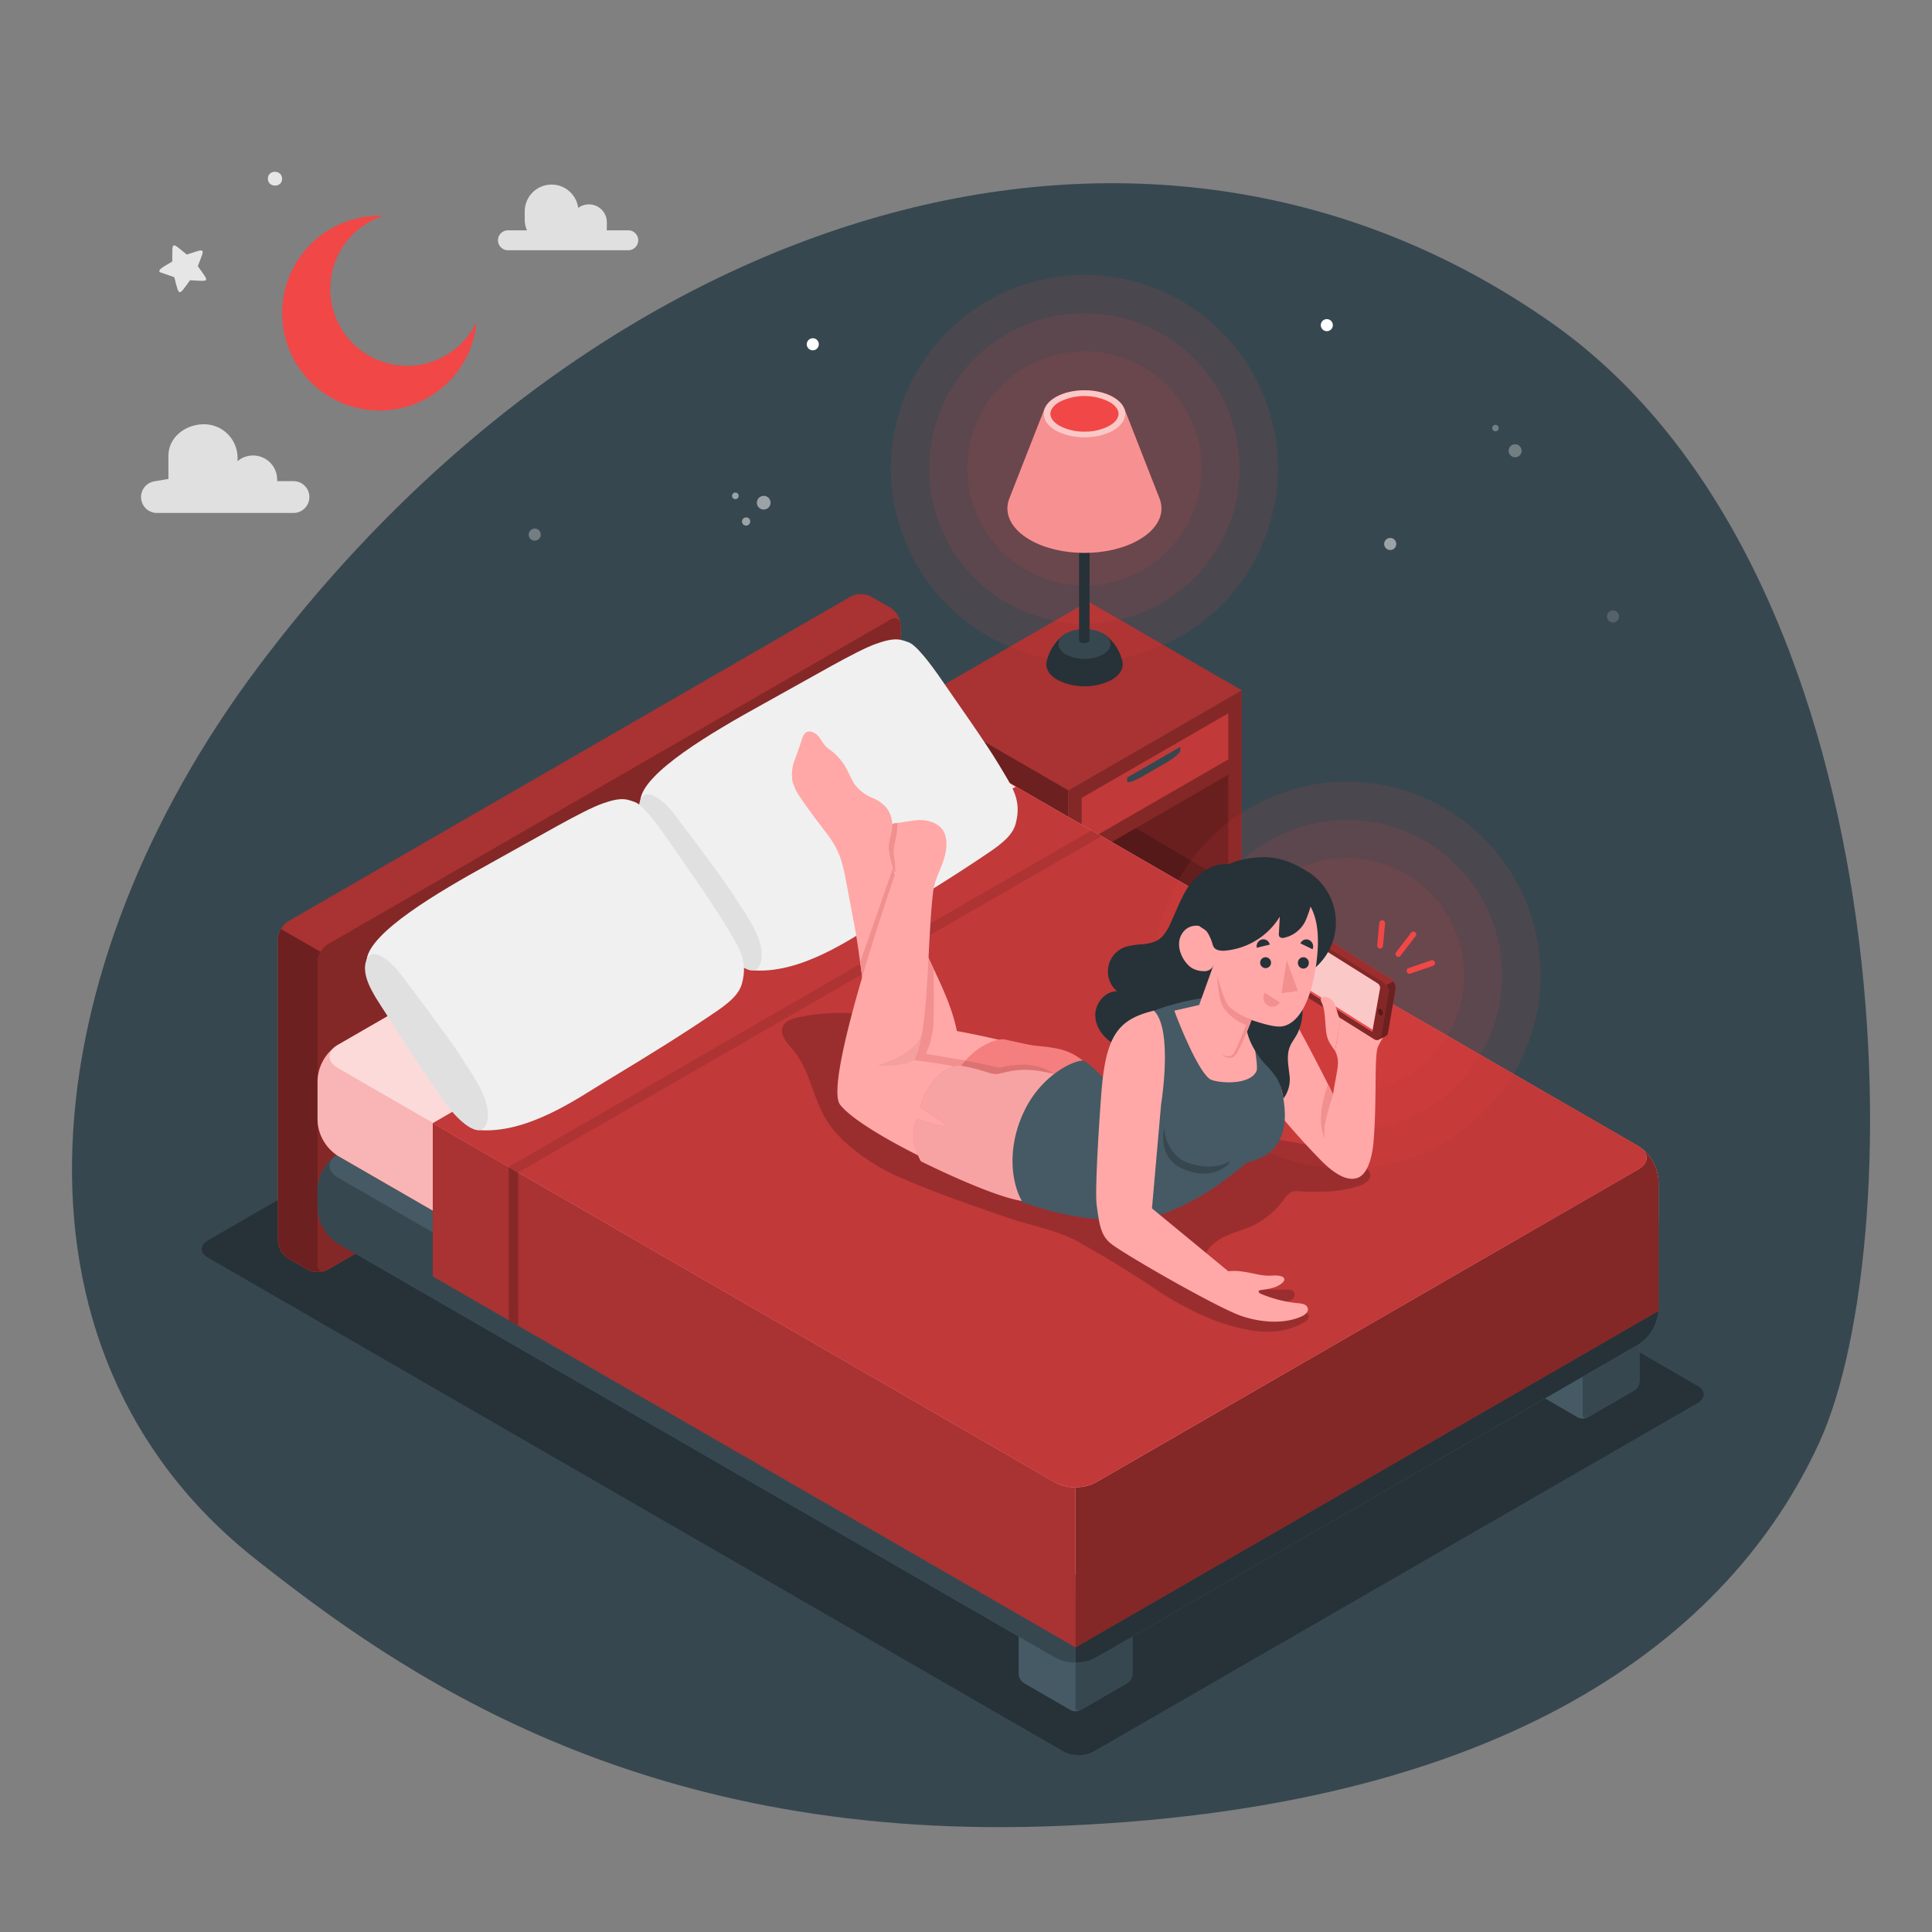 <svg xmlns="http://www.w3.org/2000/svg" viewBox="0 0 500 500"><rect x="0" y="0" width="500" height="500" fill="#808080" stroke="none"/><g id="freepik--Background--inject-2"><path id="freepik--background--inject-2" d="M66.09,403.46C-3.07,348.78,8.78,250,66.73,172.7,155.59,54.16,296,9.6,401.37,83.43c92,64.49,93.54,237.21,69.48,289.85-23,50.22-81,95.65-200.76,99.41C164.33,476,103.28,432.86,66.09,403.46Z" style="fill:#37474f"></path><g id="freepik--Stars--inject-2"><path d="M344.94,84.15a1.56,1.56,0,1,1-1.56-1.56A1.56,1.56,0,0,1,344.94,84.15Z" style="fill:#fff"></path><circle cx="138.39" cy="138.36" r="1.56" style="fill:#fff;opacity:0.3"></circle><path d="M211.91,89.1a1.56,1.56,0,1,1-1.56-1.56A1.56,1.56,0,0,1,211.91,89.1Z" style="fill:#fff"></path><g style="opacity:0.3"><path d="M387.33,110a.84.84,0,1,1-1.09.48A.84.84,0,0,1,387.33,110Z" style="fill:#fff"></path><path d="M392.7,115.09a1.68,1.68,0,1,1-2.17,1A1.68,1.68,0,0,1,392.7,115.09Z" style="fill:#fff"></path><g style="opacity:0.5"><path d="M419,159.76a1.56,1.56,0,1,1-1.31-1.77A1.57,1.57,0,0,1,419,159.76Z" style="fill:#fff"></path></g></g><g style="opacity:0.5"><path d="M199.42,130.09a1.77,1.77,0,1,1-1.77-1.76A1.77,1.77,0,0,1,199.42,130.09Z" style="fill:#fff"></path><path d="M194.15,134.91a1.06,1.06,0,1,1-1.05-1A1,1,0,0,1,194.15,134.91Z" style="fill:#fff"></path><path d="M191.16,128.33a.85.85,0,1,1-.85-.85A.85.85,0,0,1,191.16,128.33Z" style="fill:#fff"></path></g><g style="opacity:0.5"><path d="M361.33,141a1.56,1.56,0,1,1-1.31-1.76A1.54,1.54,0,0,1,361.33,141Z" style="fill:#fff"></path></g></g></g><g id="freepik--Sky--inject-2"><g id="freepik--Moon--inject-2"><g id="freepik--stars--inject-2"><path d="M69.33,46.25c0,2.38,3.72,2.38,3.68,0S69.3,43.86,69.33,46.25Z" style="fill:#e6e6e6"></path><path d="M41.5,70.49l3.61,1.25c1.3,5.07,1,5,4.08.78,5.29.3,5.06.66,2-3.64,1.91-4.94,2.18-4.61-2.85-3-4.11-3.35-3.71-3.51-3.76,1.76C44.4,68,40.11,69.81,41.5,70.49Z" style="fill:#e6e6e6"></path></g><path id="freepik--moon--inject-2" d="M123.32,83.37v.13A25.21,25.21,0,1,1,99.2,55.85a19.9,19.9,0,1,0,24.12,27.52Z" style="fill:#F14747"></path><path d="M162.75,59.61H157a4.46,4.46,0,0,0,.05-.63V57.53a4.64,4.64,0,0,0-4.64-4.64,4.59,4.59,0,0,0-2.77.92,6.95,6.95,0,0,0-13.84.85v2.16a6.84,6.84,0,0,0,.59,2.79h-4.77a2.58,2.58,0,1,0,0,5.15h31.13a2.58,2.58,0,0,0,0-5.15Z" style="fill:#e0e0e0"></path><path d="M40.42,124.48l3.17-.53v-6c0-4.8,4.41-8.15,9.21-8.15h0a8.68,8.68,0,0,1,8.68,8.68v.87a6.24,6.24,0,0,1,4-1.47h0a6.24,6.24,0,0,1,6.25,6.24v.4h4.42a4.12,4.12,0,0,1,0,8.23H40.42a4.12,4.12,0,0,1,0-8.23Z" style="fill:#e0e0e0"></path></g></g><g id="freepik--Shadow--inject-2"><path id="freepik--shadow--inject-2" d="M283,453.3l156.31-90.17c2.15-1.23,2.15-3.24,0-4.48L217.89,230.79a8.56,8.56,0,0,0-7.76,0L53.82,321c-2.14,1.23-2.14,3.24,0,4.47L275.28,453.3A8.56,8.56,0,0,0,283,453.3Z" style="fill:#263238"></path></g><g id="freepik--Nightstand--inject-2"><g id="freepik--nightstand--inject-2"><polygon points="314.43 240.24 307.55 236.27 314.43 234.28 314.43 240.24" style="fill:#F14747"></polygon><polygon points="314.43 240.24 307.55 236.27 314.43 234.28 314.43 240.24" style="opacity:0.6"></polygon><polygon points="279.95 254.19 279.95 260.52 240.27 237.56 240.27 231.23 279.95 254.19" style="fill:#F14747"></polygon><polygon points="279.95 254.19 279.95 260.52 240.27 237.56 240.27 231.23 279.95 254.19" style="opacity:0.6"></polygon><polygon points="236.83 181.55 276.51 204.51 276.51 256.18 236.83 233.21 236.83 181.55" style="fill:#F14747"></polygon><polygon points="236.83 181.55 276.51 204.51 276.51 256.18 236.83 233.21 236.83 181.55" style="opacity:0.55"></polygon><polygon points="276.51 204.51 321.31 178.65 321.31 230.31 276.51 256.18 276.51 204.51" style="fill:#F14747"></polygon><polygon points="276.51 204.51 321.31 178.65 321.31 230.31 276.51 256.18 276.51 204.51" style="opacity:0.45"></polygon><polygon points="321.31 178.65 281.63 155.68 236.83 181.55 276.51 204.51 321.31 178.65" style="fill:#F14747"></polygon><polygon points="321.31 178.65 281.63 155.68 236.83 181.55 276.51 204.51 321.31 178.65" style="opacity:0.3"></polygon><polygon points="279.95 206.5 317.87 184.61 317.87 196.53 279.95 218.42 279.95 206.5" style="fill:#F14747"></polygon><polygon points="279.95 206.5 317.87 184.61 317.87 196.53 279.95 218.42 279.95 206.5" style="opacity:0.2"></polygon><polygon points="279.95 222.4 317.87 200.5 317.87 228.32 279.95 250.22 279.95 222.4" style="opacity:0.2"></polygon><polygon points="279.95 260.52 283.4 258.54 283.4 252.2 279.95 254.19 279.95 260.52" style="fill:#F14747"></polygon><polygon points="279.95 260.52 283.4 258.54 283.4 252.2 279.95 254.19 279.95 260.52" style="opacity:0.55"></polygon><polygon points="314.43 240.24 317.87 238.26 317.87 232.29 314.43 234.28 314.43 240.24" style="fill:#F14747"></polygon><polygon points="314.43 240.24 317.87 238.26 317.87 232.29 314.43 234.28 314.43 240.24" style="opacity:0.55"></polygon><path d="M291.71,202.23c0,.54,1.64,0,3.67-1.13l6.42-3.71c2-1.17,3.67-2.56,3.67-3.11v-1l-13.76,7.94Z" style="fill:#37474f"></path><polygon points="317.87 228.32 293.95 214.32 279.95 222.4 279.95 250.22 317.87 228.32" style="opacity:0.2"></polygon></g></g><g id="freepik--Lamp--inject-2"><g id="freepik--Light--inject-2"><circle cx="280.66" cy="121.23" r="30.33" transform="translate(98.19 366.53) rotate(-76.72)" style="fill:#F14747;opacity:0.1"></circle><circle cx="280.66" cy="121.23" r="40.2" transform="translate(98.19 366.53) rotate(-76.72)" style="fill:#F14747;opacity:0.1"></circle><circle cx="280.66" cy="121.23" r="50.08" transform="translate(98.19 366.53) rotate(-76.72)" style="fill:#F14747;opacity:0.1"></circle></g><g id="freepik--lamp--inject-2"><path d="M290.55,172a3,3,0,0,0-.08-.79,11.8,11.8,0,0,0-4.8-7.16h-10a11.88,11.88,0,0,0-4.8,7.16,3.47,3.47,0,0,0-.07.79s0,.13,0,.13c.09,1.39,1,2.76,2.88,3.82a15.48,15.48,0,0,0,14,0c1.83-1.06,2.78-2.43,2.88-3.82C290.54,172.13,290.55,172,290.55,172Z" style="fill:#263238"></path><path d="M275.9,163.89c-2.63,1.52-2.63,4,0,5.5a10.55,10.55,0,0,0,9.51,0c2.63-1.52,2.63-4,0-5.5A10.55,10.55,0,0,0,275.9,163.89Z" style="fill:#37474f"></path><path d="M282,130.42h-2.74v35.17h0a.63.63,0,0,0,.39.62,2.12,2.12,0,0,0,1.93,0c.3-.17.43-.4.39-.62h0Z" style="fill:#263238"></path><path d="M300.17,129.24h0L291,105.8H270.32l-9.19,23.44h0c-1.3,3.67.49,7.63,5.42,10.47,7.79,4.5,20.41,4.5,28.19,0C299.68,136.87,301.48,132.91,300.17,129.24Z" style="fill:#F14747"></path><path d="M300.17,129.24h0L291,105.8H270.32l-9.19,23.44h0c-1.3,3.67.49,7.63,5.42,10.47,7.79,4.5,20.41,4.5,28.19,0C299.68,136.87,301.48,132.91,300.17,129.24Z" style="fill:#fff;opacity:0.4"></path><ellipse cx="280.66" cy="107.1" rx="10.57" ry="6.1" style="fill:#F14747"></ellipse><ellipse cx="280.66" cy="107.1" rx="10.57" ry="6.1" style="fill:#fff;opacity:0.7"></ellipse><path d="M280.66,111.7a13.16,13.16,0,0,1-6.48-1.53c-1.51-.87-2.34-2-2.34-3.07s.83-2.2,2.34-3.07a14.38,14.38,0,0,1,12.95,0c1.52.87,2.35,2,2.35,3.07s-.83,2.2-2.35,3.07A13.14,13.14,0,0,1,280.66,111.7Z" style="fill:#F14747"></path></g></g><g id="freepik--Bed--inject-2"><g id="freepik--bed--inject-2"><path d="M79.57,328.56l-5-2.9a5.79,5.79,0,0,1-2.62-4.52V243a5.8,5.8,0,0,1,2.62-4.53L220.17,154.4a5.78,5.78,0,0,1,5.22,0l5.05,2.89a5.76,5.76,0,0,1,2.62,4.53V240a5.76,5.76,0,0,1-2.62,4.53L84.8,328.56A5.8,5.8,0,0,1,79.57,328.56Z" style="fill:#F14747"></path><path d="M79.57,328.56l-5-2.9a5.79,5.79,0,0,1-2.62-4.52V243a5.8,5.8,0,0,1,2.62-4.53L220.17,154.4a5.78,5.78,0,0,1,5.22,0l5.05,2.89a5.76,5.76,0,0,1,2.62,4.53V240a5.76,5.76,0,0,1-2.62,4.53L84.8,328.56A5.8,5.8,0,0,1,79.57,328.56Z" style="opacity:0.3"></path><path d="M233.06,161.82V240a5.76,5.76,0,0,1-2.62,4.53L84.8,328.56c-1.45.83-2.62.15-2.62-1.51V248.9a5.78,5.78,0,0,1,2.62-4.53l145.64-84.06C231.89,159.48,233.06,160.15,233.06,161.82Z" style="fill:#F14747"></path><path d="M233.06,161.82V240a5.76,5.76,0,0,1-2.62,4.53L84.8,328.56c-1.45.83-2.62.15-2.62-1.51V248.9a5.78,5.78,0,0,1,2.62-4.53l145.64-84.06C231.89,159.48,233.06,160.15,233.06,161.82Z" style="opacity:0.45"></path><path d="M84.19,328.83a5.78,5.78,0,0,1-4.62-.28l-5-2.89a5.78,5.78,0,0,1-2.61-4.52V243a5.33,5.33,0,0,1,.76-2.57L83,246.33a5.33,5.33,0,0,0-.76,2.57v78.15C82.19,328.47,83.05,329.17,84.19,328.83Z" style="fill:#F14747"></path><path d="M84.19,328.83a5.78,5.78,0,0,1-4.62-.28l-5-2.89a5.78,5.78,0,0,1-2.61-4.52V243a5.33,5.33,0,0,1,.76-2.57L83,246.33a5.33,5.33,0,0,0-.76,2.57v78.15C82.19,328.47,83.05,329.17,84.19,328.83Z" style="opacity:0.55"></path><path d="M291.75,411.42l-12.1-7a2.86,2.86,0,0,0-2.61,0l-12.1,7a2.71,2.71,0,0,0-.93,1h0c0,.08-.07.17-.11.25a2.59,2.59,0,0,0-.27,1v19.63h0a2.9,2.9,0,0,0,1.21,2.18s.06.06.1.08l12.1,7h0a.67.67,0,0,0,.15.06,2.32,2.32,0,0,0,.46.18,3.17,3.17,0,0,0,.69.08,2.65,2.65,0,0,0,1.31-.32l12.1-7a2.9,2.9,0,0,0,1.31-2.26V413.68A2.9,2.9,0,0,0,291.75,411.42Z" style="fill:#455a64"></path><path d="M279.65,442.56l12.1-7a2.9,2.9,0,0,0,1.31-2.26V413.68c0-.83-.59-1.17-1.31-.75l-12.1,7a2.89,2.89,0,0,0-1.3,2.27v19.63C278.34,442.64,278.93,443,279.65,442.56Z" style="fill:#37474f"></path><path d="M423,335.66l-12.1-7a2.86,2.86,0,0,0-2.61,0l-12.1,7a2.66,2.66,0,0,0-.93,1h0c0,.07-.07.16-.11.24a2.59,2.59,0,0,0-.27,1v19.64h0a2.9,2.9,0,0,0,1.21,2.18.87.87,0,0,0,.1.08l12.09,7h0a.67.67,0,0,0,.15.06,2.32,2.32,0,0,0,.46.18,3.17,3.17,0,0,0,.69.08,2.67,2.67,0,0,0,1.31-.32l12.1-7a2.89,2.89,0,0,0,1.3-2.26V337.92A2.89,2.89,0,0,0,423,335.66Z" style="fill:#455a64"></path><path d="M410.91,366.8l12.1-7a2.89,2.89,0,0,0,1.3-2.26V337.92c0-.83-.58-1.17-1.3-.75l-12.1,7a2.9,2.9,0,0,0-1.31,2.27v19.63C409.6,366.88,410.19,367.22,410.91,366.8Z" style="fill:#37474f"></path><path d="M227.83,217.64,87.41,298.69a11.54,11.54,0,0,0-5.23,9.05v5a11.55,11.55,0,0,0,5.23,9.06L273.12,429a11.52,11.52,0,0,0,10.45,0l140.42-81a11.55,11.55,0,0,0,5.23-9.06v-5a11.54,11.54,0,0,0-5.23-9.05L238.28,217.64A11.52,11.52,0,0,0,227.83,217.64Z" style="fill:#455a64"></path><path d="M429.22,333.92v5a11.55,11.55,0,0,1-5.23,9.05L283.57,429a10.71,10.71,0,0,1-5.22,1.24v-17a10.61,10.61,0,0,0,5.22-1.25L424,330.9c2.69-1.57,2.87-4,.53-5.7A11.69,11.69,0,0,1,429.22,333.92Z" style="fill:#263238"></path><path d="M87.42,304.73c-2.75-1.59-2.89-4.1-.41-5.77a11.64,11.64,0,0,0-4.83,8.78v5a11.55,11.55,0,0,0,5.23,9.06L273.12,429a10.59,10.59,0,0,0,5.23,1.25v-17a10.62,10.62,0,0,1-5.23-1.25Z" style="fill:#37474f"></path><path d="M227.83,189.37,87.41,270.42a11.55,11.55,0,0,0-5.23,9.05v10.58a11.55,11.55,0,0,0,5.23,9.06L273.12,406.32a11.52,11.52,0,0,0,10.45,0l140.42-81a11.55,11.55,0,0,0,5.23-9.06V305.64a11.55,11.55,0,0,0-5.23-9.05L238.28,189.37A11.59,11.59,0,0,0,227.83,189.37Z" style="fill:#F14747"></path><path d="M87.41,276.46,273.12,383.67a11.52,11.52,0,0,0,10.45,0l140.42-81c2.89-1.67,2.89-4.37,0-6L238.28,189.37a11.59,11.59,0,0,0-10.45,0L87.41,270.42C84.52,272.09,84.52,274.79,87.41,276.46Z" style="fill:#fff;opacity:0.8"></path><path d="M429.22,305.65v10.58a11.55,11.55,0,0,1-5.23,9L283.57,406.33a10.71,10.71,0,0,1-5.22,1.24V384.92a10.71,10.71,0,0,0,5.22-1.24L424,302.63c2.69-1.57,2.87-4,.53-5.7A11.71,11.71,0,0,1,429.22,305.65Z" style="fill:#fff;opacity:0.5"></path><path d="M87.42,276.46c-2.75-1.58-2.89-4.1-.41-5.77a11.66,11.66,0,0,0-4.83,8.78v10.58a11.55,11.55,0,0,0,5.23,9.06L273.12,406.32a10.59,10.59,0,0,0,5.23,1.25V384.92a10.72,10.72,0,0,1-5.23-1.24Z" style="fill:#fff;opacity:0.6"></path><path d="M112,290.67v39.64l166.32,96V384.92a10.75,10.75,0,0,1-5.24-1.25Z" style="fill:#F14747"></path><path d="M112,290.67v39.64l166.32,96V384.92a10.75,10.75,0,0,1-5.24-1.25Z" style="opacity:0.3"></path><path d="M424,302.63c2.69-1.57,2.87-4,.53-5.7a11.71,11.71,0,0,1,4.7,8.72v33.6L278.35,426.33V384.92a10.76,10.76,0,0,0,5.22-1.24Z" style="fill:#F14747"></path><path d="M424,302.63c2.69-1.57,2.87-4,.53-5.7a11.71,11.71,0,0,1,4.7,8.72v33.6L278.35,426.33V384.92a10.76,10.76,0,0,0,5.22-1.24Z" style="opacity:0.45"></path><path d="M424,296.59l-161.08-93L112,290.67l161.09,93a11.52,11.52,0,0,0,10.45,0l140.42-81C426.88,301,426.88,298.26,424,296.59Z" style="fill:#F14747"></path><path d="M424,296.59l-161.08-93L112,290.67l161.09,93a11.52,11.52,0,0,0,10.45,0l140.42-81C426.88,301,426.88,298.26,424,296.59Z" style="opacity:0.2"></path><polygon points="131.65 302 131.65 341.71 134.11 343.05 134.1 303.41 131.65 302" style="opacity:0.2"></polygon><polygon points="131.65 302 282.54 214.9 285.09 216.4 134.1 303.41 131.65 302" style="opacity:0.1"></polygon><path d="M262.83,213.26c1.7-6.21-.8-9.45-4.23-15.22s-11.38-16.92-14.64-21.7-6.89-9.47-8.85-10.13-3.26-1.44-8.43.42-15.89,8.24-29.17,15.56-31,17.72-31.8,24.88c-.5,4.44,22.88,43.45,28.56,44,12.65,1.3,26-8.13,33-12.38,11.74-7.08,20.14-12.31,28.28-17.82C259.25,218.4,262.05,216.14,262.83,213.26Z" style="fill:#f0f0f0"></path><path d="M171.86,222.72c3.1,5,12.11,18.64,15.24,22.67s8.57,8.61,9.84,3.44-3.58-11.69-6.86-16.81-12.48-17.21-15.45-21.16-7.94-7.8-9.11-3.18S168.77,217.7,171.86,222.72Z" style="fill:#e0e0e0"></path><path d="M192,254.61c1.7-6.21-.81-9.45-4.24-15.22s-11.37-16.92-14.63-21.7-6.89-9.47-8.85-10.13-3.27-1.44-8.43.42-15.9,8.24-29.17,15.56-31,17.71-31.8,24.88c-.51,4.43,22.88,43.45,28.56,44,12.64,1.3,26-8.13,33-12.38,11.75-7.08,20.15-12.31,28.28-17.83C188.4,259.75,191.2,257.49,192,254.61Z" style="fill:#f0f0f0"></path><path d="M101,264.07c3.09,5,12.11,18.64,15.24,22.67s8.57,8.6,9.83,3.44-3.57-11.69-6.86-16.81-12.47-17.21-15.45-21.16-7.94-7.8-9.11-3.18S97.93,259.05,101,264.07Z" style="fill:#e0e0e0"></path></g></g><g id="freepik--Character--inject-2"><path id="freepik--shadow--inject-2" d="M349.13,299.64a46.51,46.51,0,0,0-10.41-3.28c-7.69-1.61-15.65-2.3-23.2-4.24-8-2.07-15.91-4.29-24.09-5.65a120.11,120.11,0,0,1-24.54-7.19l-.95-.38C253.75,274,242,266.09,229.1,263.35a54.58,54.58,0,0,0-22.41-.09c-1.64.34-3.49.95-4.11,2.51-.84,2.13,1.17,4.19,2.65,5.94,4.58,5.4,5.21,13.19,9.2,19,4.11,6,12,11.23,18.71,14.09,10.2,4.35,17.49,6.84,28,10.45,5.25,1.81,12.69,3.24,17.56,5.93,6.47,3.58,14.27,8.34,20.4,12.47,7.23,4.86,16,9.23,24.65,10.65,4.72.78,9.81.34,13.87-2.18.58-.36,1.21-.91,1.1-1.59s-1-1-1.67-1.18l-4.26-1c-.43-.1-.95-.32-.93-.76s.48-.59.87-.69a4.67,4.67,0,0,0,1.71-.69,1.46,1.46,0,0,0,.54-1.64c-.33-.74-1.33-.84-2.14-.83-6.27.07-12.73-.19-18.45-2.76-1.47-.66-2.77-1.41-2.88-3.1a6.81,6.81,0,0,1,1.52-5,12.58,12.58,0,0,1,4.71-3.19c2.7-1.19,5.5-1.77,8.07-3.34a22.38,22.38,0,0,0,6.42-5.88,6.67,6.67,0,0,1,1.5-1.67c1.24-.83,2.43-.47,3.76-.41,1.62.07,3.26.05,4.87,0a31.59,31.59,0,0,0,9.51-1.53,4.65,4.65,0,0,0,2.43-1.58C356,302.63,350.84,300.46,349.13,299.64Z" style="opacity:0.2"></path><g id="freepik--light--inject-2"><circle cx="348.59" cy="252.37" r="30.33" transform="translate(-76.35 320.41) rotate(-45)" style="fill:#F14747;opacity:0.1"></circle><circle cx="348.59" cy="252.37" r="40.2" transform="translate(-76.35 320.41) rotate(-45)" style="fill:#F14747;opacity:0.1"></circle><circle cx="348.59" cy="252.37" r="50.08" transform="translate(43.64 556.03) rotate(-80.78)" style="fill:#F14747;opacity:0.1"></circle></g><g id="freepik--character--inject-2"><path d="M317.08,242.68c-.1,3.54-.25,7.08-.57,10.6a25.64,25.64,0,0,1-1.77,8.42,16.34,16.34,0,0,1-6.2,6.88,25.51,25.51,0,0,1-8.74,3.29,17,17,0,0,1-11.16-1.49c-2.8-1.49-5.07-4.3-5.18-7.47s2.47-6.41,5.64-6.36a6.73,6.73,0,0,1,2.1-11.47,20.32,20.32,0,0,1,4.6-.71c1.94-.24,3.7-.6,5.08-2.09A13.14,13.14,0,0,0,303,238.8c1.19-2.57,2.18-5.23,3.56-7.69A15.41,15.41,0,0,1,312.3,225a9.69,9.69,0,0,1,6.66-1.24c1.33.19,2.25.32,1.6,2.09-.29.79-2.07,2.53-2.24,3.38a50.52,50.52,0,0,0-1.12,6.21C317,237.81,317.14,240.28,317.08,242.68Z" style="fill:#263238"></path><path d="M347,263.44c.85-.4,1.8-5.85,1.39-9.86s1.44-4.77,2.17-3.45a6.63,6.63,0,0,1,.82,2.4,10.41,10.41,0,0,1,4.64,3.24c1.88,2.41,4.1,5.33,2.72,11.06-.26,1.1-1.48,2.53-2.14,4.12-1,2.48-.22,13.2-1.11,24.33-.26,3.24-1.23,8.54-4.2,9.56C348,306,344,302.52,341.57,300c-7.27-7.42-13.26-15.05-13.26-15.05l-5.72-27.32c7-2.23,9.6,1.39,13.39,8.28,4.76,8.65,9,17.3,9,17.3,1.12-7,1.94-8.34.54-11.25" style="fill:#ffa8a7"></path><path d="M360,253.36l-18.43-11.53a1.19,1.19,0,0,0-1.19-.12c-.29.16-1.45.73-1.77.88a1.16,1.16,0,0,0-.65.94L336,254.78a2.81,2.81,0,0,0,1.18,2.63l18.44,11.53a1.18,1.18,0,0,0,1.11.15c.33-.14,1.59-.76,1.92-.94a1.2,1.2,0,0,0,.57-.91c.49-2.82,1.45-8.42,1.93-11.24A2.8,2.8,0,0,0,360,253.36Z" style="fill:#F14747"></path><path d="M358.15,254.27l-18.44-11.53a1.16,1.16,0,0,0-1.23-.1l.1-.06c.33-.14,1.49-.72,1.78-.87a1.15,1.15,0,0,1,1.18.12L360,253.37a2.47,2.47,0,0,1,.65.64l-1.82.89s0,0,.05.09A2.33,2.33,0,0,0,358.15,254.27Z" style="opacity:0.35"></path><path d="M337.19,257.41l18.44,11.53a1.08,1.08,0,0,0,1.76-.79c.49-2.82,1.45-8.42,1.93-11.25a2.78,2.78,0,0,0-1.17-2.63l-18.44-11.53a1.08,1.08,0,0,0-1.77.79L336,254.78A2.81,2.81,0,0,0,337.19,257.41Z" style="opacity:0.45"></path><path d="M357.4,261.21a1.26,1.26,0,0,1,.48,1.15.46.46,0,0,1-.75.34,1.2,1.2,0,0,1-.47-1.15A.45.45,0,0,1,357.4,261.21Z" style="opacity:0.35"></path><path d="M338.65,256.6a1.42,1.42,0,0,1-.55-1.22l2-11.2,16.5,10.37a1.44,1.44,0,0,1,.55,1.22l-2,11.19Z" style="fill:#F14747"></path><path d="M338.65,256.6a1.42,1.42,0,0,1-.55-1.22l2-11.2,16.5,10.37a1.44,1.44,0,0,1,.55,1.22l-2,11.19Z" style="fill:#fff;opacity:0.7"></path><path d="M355.23,266.49l-.08.47L338.64,256.6a1.45,1.45,0,0,1-.54-1.22l2-11.2.4.26-1.93,10.73a1.44,1.44,0,0,0,.55,1.22Z" style="fill:#F14747"></path><path d="M361.16,256c-.48,2.82-1.45,8.42-1.93,11.24a1.17,1.17,0,0,1-.57.91c-.33.18-1.59.8-1.91,1l-.08,0a1.15,1.15,0,0,0,.73-1c.48-2.82,1.44-8.42,1.92-11.25a2.72,2.72,0,0,0-.52-2l1.84-.9A2.82,2.82,0,0,1,361.16,256Z" style="opacity:0.55"></path><path d="M346.7,263.41c-.58-.61-.62-2.39-1.53-4-1.06-1.89-4-1.74-3.25-.23s.91,2.85,1.16,6.56,1.07,4.09,2.42,6.24l1.51-8.34Z" style="fill:#ffa8a7"></path><path d="M357.17,245.48h-.07a.74.74,0,0,1-.68-.81l.54-5.82a.75.75,0,0,1,1.5.13l-.55,5.83A.74.74,0,0,1,357.17,245.48Z" style="fill:#F14747"></path><path d="M361.9,247.63a.69.69,0,0,1-.45-.16.75.75,0,0,1-.14-1.05l3.91-5.06a.75.75,0,0,1,1-.14.74.74,0,0,1,.13,1.05l-3.9,5.07A.76.76,0,0,1,361.9,247.63Z" style="fill:#F14747"></path><path d="M364.78,252a.75.75,0,0,1-.24-1.46l5.83-2a.75.75,0,0,1,.49,1.42l-5.83,2A.74.74,0,0,1,364.78,252Z" style="fill:#F14747"></path><path d="M345,283.2c-.93,3.24-3,8.81-2,11.52,0,0-3-4.06.71-14.12Z" style="fill:#f28f8f"></path><path d="M225.57,206.41a9.2,9.2,0,0,1,3.91,2.73,7.4,7.4,0,0,1,1.37,5.31c-.19,1.52-.88,3.29-.89,4.81a26.83,26.83,0,0,0,1.35,6.11A155.76,155.76,0,0,0,239.87,247c2.93,6.33,6.4,12.92,7.76,19.83,7.77,1.4,15.71,3.43,19.26,4.21a27.62,27.62,0,0,1,8.34,1.18c12,4.38,13.3,14.26,16.73,20.25L283,301.23c-12.15-6.86-38.19-19-44.62-22s-8.67-3.57-10.3-6.33a30.74,30.74,0,0,1-2.93-8.42c-1.85-7.84-2.46-16.54-3.94-24.47-.79-4.24-1.58-8.48-2.4-12.71a40.4,40.4,0,0,0-1.26-5.1,22.07,22.07,0,0,0-3.4-6.22c-2.38-3.2-4.86-6.31-7.07-9.66a12.74,12.74,0,0,1-2-4.19,10.66,10.66,0,0,1,.72-5.78c.63-1.74,1.22-3.43,1.8-5.19a3.18,3.18,0,0,1,.8-1.46c1.2-1,3,.17,3.7,1.2a19.91,19.91,0,0,0,1.53,2.19,10.74,10.74,0,0,0,1.39,1.11,14.14,14.14,0,0,1,3.66,4.08c1,1.61,1.56,3.34,2.64,4.88A11,11,0,0,0,225.57,206.41Z" style="fill:#ffa8a7"></path><path d="M231.1,224.67,222.62,249h0c.72,5.23,1.39,10.54,2.56,15.5a30.74,30.74,0,0,0,2.93,8.42c1.63,2.76,3.88,3.31,10.3,6.33l.35.16.43.2.69.33.54.25.58.27.59.28,2.54,1.2.34.16,1.2.56.31.15,1.49.7.1,0,1.72.81.06,0,2.53-9.6c-.24.08-12.29-2-12.29-2a20.83,20.83,0,0,0,2-8.64c.14-3.18.09-9,0-13.47-.59-1.23-1.17-2.47-1.73-3.68a155.76,155.76,0,0,1-8.56-21.62Z" style="fill:#f28f8f"></path><path d="M280.58,274.8a14.89,14.89,0,0,0-7.71-3.55c-3.23-.6-4.37-.43-6.79-.93s-6.29-1.36-6.29-1.36-2.11-.17-5.52,1.83-8.52,7.13-9.23,13.77,2.27,9.75,2.27,9.75l20.44,6.25Z" style="fill:#F14747"></path><path d="M280.58,274.8a14.89,14.89,0,0,0-7.71-3.55c-3.23-.6-4.37-.43-6.79-.93s-6.29-1.36-6.29-1.36-2.11-.17-5.52,1.83-8.52,7.13-9.23,13.77,2.27,9.75,2.27,9.75l20.44,6.25Z" style="fill:#fff;opacity:0.3"></path><path d="M272.69,278c-5.27-4.29-13.9-1.66-13.9-1.66s-6.62-1.49-8.94-1.81a20.7,20.7,0,0,0-2.13,2.77l2.61,4.36,9.55,1.89S278,282.24,272.69,278Z" style="opacity:0.1"></path><path d="M277.9,280.57l-6.28,14.64-6.6,15.4c-20-6.86-43.18-18.83-47.63-24.76-2.31-3.09,1.7-19.26,6.06-34.05,3.54-11.94,7.3-23,8.16-25.48h0a1,1,0,0,0,.08-.2,1.13,1.13,0,0,0-.37-.75,26.18,26.18,0,0,1-1.36-6.1c0-1.52.69-3.29.89-4.81a7.19,7.19,0,0,0,.05-1.23,16.81,16.81,0,0,1,1.91-.34c1.49-.15,2.93-.5,4.42-.62,2.77-.24,6.23.7,7.28,3.55a8,8,0,0,1,.35,3.75q-.06.54-.15,1.08c-.59,3.27-2.61,6.29-3.14,9.61-.63,4.8-.93,11.17-1.27,17.66-.55,10.66-1.21,21.63-3.66,26.47a146.78,146.78,0,0,1,21.23,4.1C268.66,275,277.9,280.57,277.9,280.57Z" style="fill:#ffa8a7"></path><path d="M230.85,214.47c-.2,1.52-.88,3.28-.89,4.8a26.14,26.14,0,0,0,1.36,6.11,1.13,1.13,0,0,1,.37.75,23.85,23.85,0,0,0-.38-4.88c-.29-2.22,1.14-5.6.92-8.27-.43.07-.87.15-1.33.26A7.19,7.19,0,0,1,230.85,214.47Z" style="fill:#f28f8f"></path><path d="M227.07,275.74c6.18.5,9.57-1.36,9.57-1.36a25.52,25.52,0,0,0,1.92-6.71C236.73,273.09,227.07,275.74,227.07,275.74Z" style="opacity:0.05"></path><path d="M278.51,280.13a32.23,32.23,0,0,0-12.57-3.27c-4-.12-6.52,1-8.11,1.09s-3.7-1.22-9.11-2.13c0,0-1.52-.46-4.52,1.48s-5.8,6.9-6,9.35c0,0,7.31,4.48,6.87,4.88s-7.84-2-7.84-2a13.36,13.36,0,0,0-.77,5.66,16.22,16.22,0,0,0,1.88,5.35s19.92,10,27.46,10.42S278.51,280.13,278.51,280.13Z" style="fill:#F14747"></path><path d="M278.51,280.13a32.23,32.23,0,0,0-12.57-3.27c-4-.12-6.52,1-8.11,1.09s-3.7-1.22-9.11-2.13c0,0-1.52-.46-4.52,1.48s-5.8,6.9-6,9.35c0,0,7.31,4.48,6.87,4.88s-7.84-2-7.84-2a13.36,13.36,0,0,0-.77,5.66,16.22,16.22,0,0,0,1.88,5.35s19.92,10,27.46,10.42S278.51,280.13,278.51,280.13Z" style="fill:#fff;opacity:0.5"></path><path d="M311,258.35A62.61,62.61,0,0,0,295.11,263c-3.68,1.89-5.43,14.29-7.92,17.92a32.93,32.93,0,0,0-6.68-6.43c-2.39-.22-10.54,3.46-15.1,12.38-4.85,9.49-3.89,19.06-.73,24.35,7.32,2.27,16,5.31,30.59,4.22,6.66-.49,16.23-6,20.83-9.4,3-2.21,4.28-3.28,6.73-5.26,10.31-2.13,10.68-11.12,8.83-18.74-2.22-9.1-2.84-14.53-6.45-20.45C323.62,258.94,318,257.45,311,258.35Z" style="fill:#455a64"></path><path d="M318.34,300.51c-2.84,1.75-7.1,1.81-11,.39s-6.13-5.88-6-9.37c0,0-2.19,8,4.85,11C313.68,305.78,318.19,301.48,318.34,300.51Z" style="fill:#37474f"></path><circle cx="330.25" cy="238.72" r="15.48" transform="translate(-66.21 144.55) rotate(-22.5)" style="fill:#263238"></circle><path d="M314.06,249.74l-3.72,10.35-6.43,1.47c.64,1.87,6.41,16.69,9.6,17.91,2.78,1,10.24,1.24,11.7-2.37.55-1.35-1.61-12.45-1.61-12.45l.29-.76Z" style="fill:#ffa8a7"></path><path d="M329.74,253.13c1-.69,2-1.44,3.29-.75a4.71,4.71,0,0,1,1.4,1.34,13.42,13.42,0,0,1,2.65,8.38,13.27,13.27,0,0,1-1.17,5.07c-.67,1.49-1.81,2.67-2.28,4.24-.64,2.12-.18,4.39.06,6.6a8.32,8.32,0,0,1-1.55,6.32,14.91,14.91,0,0,0-1.63-5.18,25.9,25.9,0,0,0-3-3.66,22.31,22.31,0,0,1-3.58-5.19,16.07,16.07,0,0,1-1.21-3.34l1.21-3.07c.92-2.12,1.18-3.67,2-5.81a19.64,19.64,0,0,1,1.52-3.17A7.14,7.14,0,0,1,329.74,253.13Z" style="fill:#263238"></path><path d="M337.13,232.15l-1,.48s-11-6-17.17-2.69-5.75,10.47-5.33,13.17l-.2-.17a7.44,7.44,0,0,0-1.35-2.47c-.9-1.08-4.56-1.78-6.34,1.45-1.65,3,.4,7.06,2.6,8.52a4,4,0,0,0,.73.39,6.21,6.21,0,0,0,2.51.5,2.52,2.52,0,0,0,2.52-1.59h0L315.3,254a20.9,20.9,0,0,0,2.05,6.05c1.18,1.27,4.54,3.38,5.24,3.43l1.07.42c3.28,1.1,6.68,2.14,8.6,1.64s5.94-2.66,8-13.67C342.61,238.83,339.37,234,337.13,232.15Z" style="fill:#ffa8a7"></path><path d="M309.73,236.08c0-.25-.1-1.91,0-2.13,2.37-8.34,8.14-12.09,18.15-12.12a19.74,19.74,0,0,1,9.19,3c4.14,2.55,2.85,8.34,1.11,12.71a8,8,0,0,1-5.91,5.16,1.18,1.18,0,0,1-1.17-.3,1.33,1.33,0,0,1-.13-.79l.24-4.37A18.54,18.54,0,0,1,317.34,246a5.43,5.43,0,0,1-2.09-.11c-1.38-.42-1.31-1.33-1.74-2.46a10.94,10.94,0,0,0-1.07-2.17c-.57-.84-1.72-1.16-2.33-1.91A4,4,0,0,1,309.73,236.08Z" style="fill:#263238"></path><path d="M315,252.5s.27,6.28,1.63,8.26a12.51,12.51,0,0,0,6.42,4.7l.81-1.57a25.22,25.22,0,0,1-2.69-1.22,15.43,15.43,0,0,1-2.93-2.05C316.66,259.11,315.37,253.5,315,252.5Z" style="fill:#f28f8f"></path><path d="M323.08,263.56s-2.86,7.93-3.93,9.27c-.66.83-2.11.55-3,.11,0,0,1.94,1.67,3.36.35s4.43-9.4,4.43-9.4Z" style="fill:#f28f8f"></path><path d="M328.94,249.29a1.41,1.41,0,1,1-1.32-1.56A1.44,1.44,0,0,1,328.94,249.29Z" style="fill:#263238"></path><path d="M328.61,244.46l-3.36.82a1.83,1.83,0,0,1,1.31-2.14A1.68,1.68,0,0,1,328.61,244.46Z" style="fill:#263238"></path><path d="M327.32,256.92l3.92,2.49a2.27,2.27,0,0,1-3.18.8A2.44,2.44,0,0,1,327.32,256.92Z" style="fill:#f28f8f"></path><path d="M339.69,245.66l-3.14-1.51a1.67,1.67,0,0,1,2.27-.86A1.83,1.83,0,0,1,339.69,245.66Z" style="fill:#263238"></path><path d="M338.72,249.29a1.44,1.44,0,0,1-1.5,1.38,1.46,1.46,0,0,1-1.32-1.57,1.43,1.43,0,0,1,1.5-1.37A1.45,1.45,0,0,1,338.72,249.29Z" style="fill:#263238"></path><polygon points="333 248.54 331.66 257.02 335.89 256.49 333 248.54" style="fill:#f28f8f"></polygon><path d="M298.62,261.56c-9.26,2.25-12.44,6.38-13.59,21.3-.56,7.29-1.73,25.28-1.2,29.11.72,5.2,1.06,8,4.08,10.18,4.68,3.42,27.41,16.38,33.28,18.39,4.83,1.66,10.86,2.27,15.63.16.89-.39,1.86-1.15,1.66-2.09a1.55,1.55,0,0,0-1-1.05,5.17,5.17,0,0,0-1.47-.28,33.39,33.39,0,0,1-9.72-2.45c-.31-.13-.68-.43-.51-.72a.59.59,0,0,1,.48-.23c2-.31,4.19-.51,5.73-2,1-1,.18-2-3-1.75s-7.06-1.64-11.1-1.12l-19.76-16.28,2.36-26.91S303.66,266.37,298.62,261.56Z" style="fill:#ffa8a7"></path></g></g></svg>